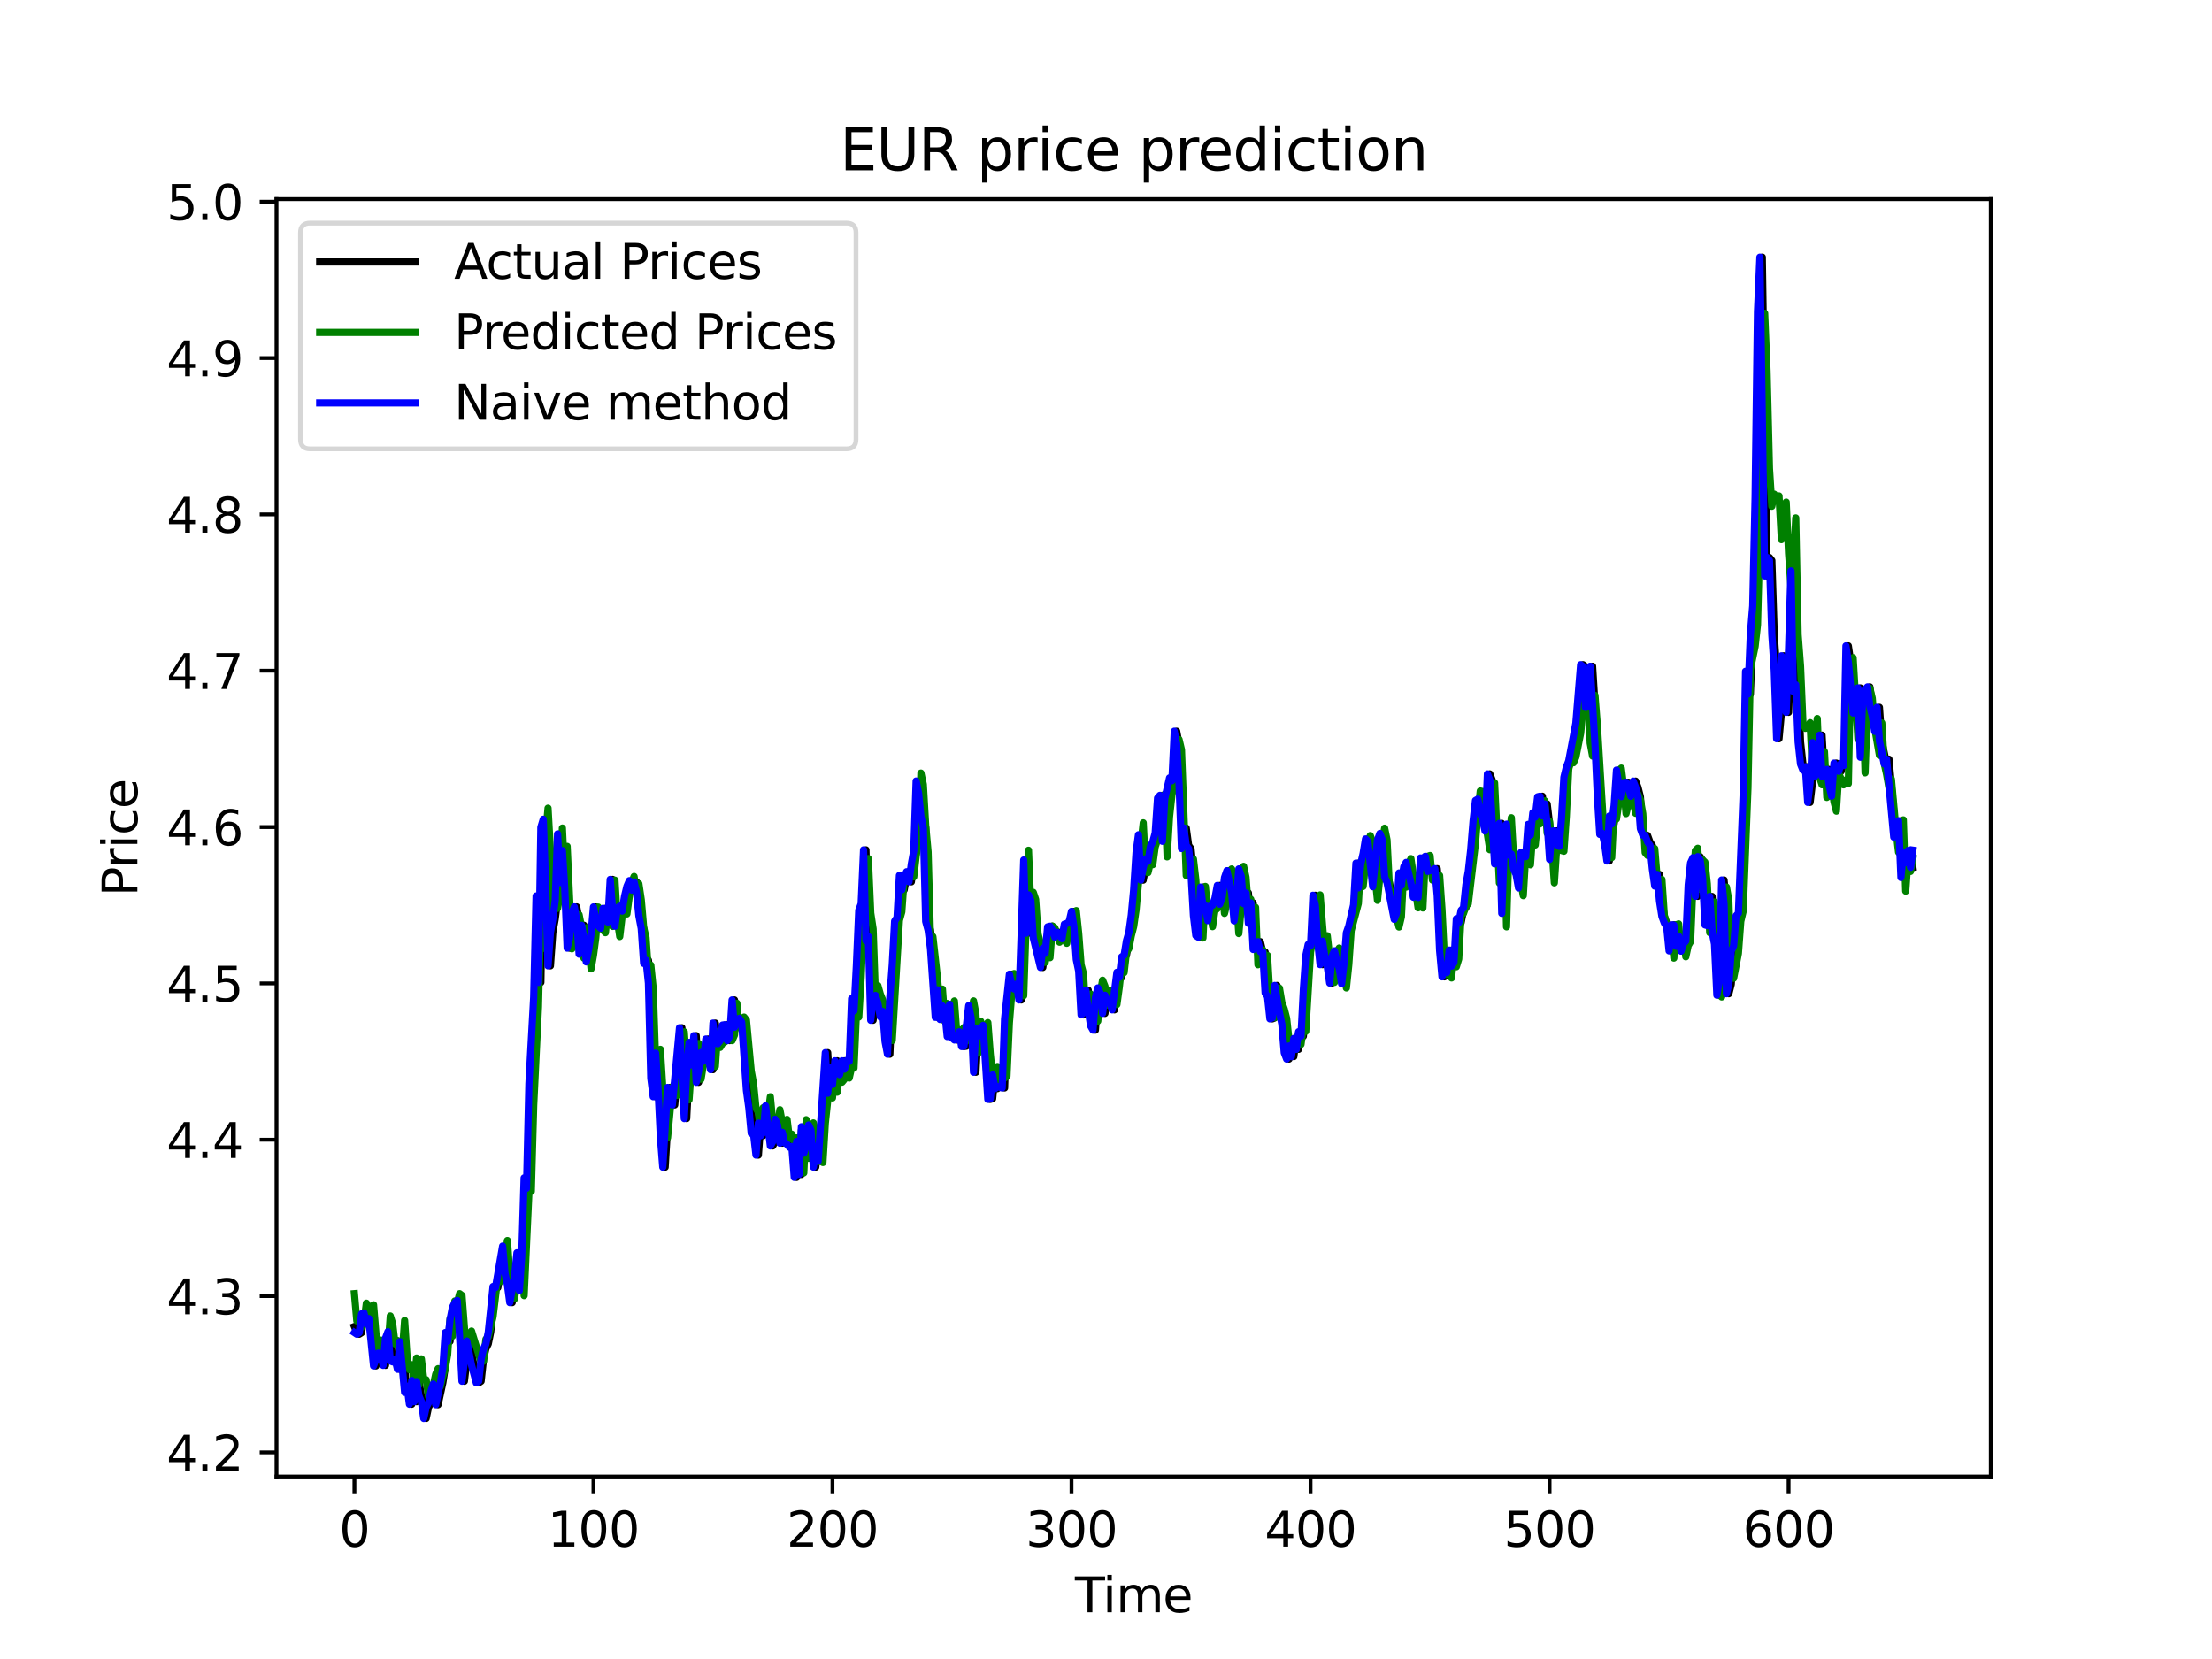 <?xml version="1.0" encoding="utf-8" standalone="no"?>
<!DOCTYPE svg PUBLIC "-//W3C//DTD SVG 1.1//EN"
  "http://www.w3.org/Graphics/SVG/1.1/DTD/svg11.dtd">
<svg xmlns:xlink="http://www.w3.org/1999/xlink" width="460.8pt" height="345.6pt" viewBox="0 0 460.8 345.6" xmlns="http://www.w3.org/2000/svg" version="1.1">
 <defs>
  <style type="text/css">*{stroke-linejoin: round; stroke-linecap: butt}</style>
 </defs>
 <g id="figure_1">
  <g id="patch_1">
   <path d="M 0 345.6 
L 460.8 345.6 
L 460.8 0 
L 0 0 
z
" style="fill: #ffffff"/>
  </g>
  <g id="axes_1">
   <g id="patch_2">
    <path d="M 57.6 307.584 
L 414.72 307.584 
L 414.72 41.472 
L 57.6 41.472 
z
" style="fill: #ffffff"/>
   </g>
   <g id="matplotlib.axis_1">
    <g id="xtick_1">
     <g id="line2d_1">
      <defs>
       <path id="m5a467aa645" d="M 0 0 
L 0 3.5 
" style="stroke: #000000; stroke-width: 0.8"/>
      </defs>
      <g>
       <use xlink:href="#m5a467aa645" x="73.833" y="307.584" style="stroke: #000000; stroke-width: 0.8"/>
      </g>
     </g>
     <g id="text_1">
      <!-- 0 -->
      <g transform="translate(70.651 322.182)scale(0.1 -0.1)">
       <defs>
        <path id="DejaVuSans-30" d="M 2034 4250 
Q 1547 4250 1301 3770 
Q 1056 3291 1056 2328 
Q 1056 1369 1301 889 
Q 1547 409 2034 409 
Q 2525 409 2770 889 
Q 3016 1369 3016 2328 
Q 3016 3291 2770 3770 
Q 2525 4250 2034 4250 
z
M 2034 4750 
Q 2819 4750 3233 4129 
Q 3647 3509 3647 2328 
Q 3647 1150 3233 529 
Q 2819 -91 2034 -91 
Q 1250 -91 836 529 
Q 422 1150 422 2328 
Q 422 3509 836 4129 
Q 1250 4750 2034 4750 
z
" transform="scale(0.016)"/>
       </defs>
       <use xlink:href="#DejaVuSans-30"/>
      </g>
     </g>
    </g>
    <g id="xtick_2">
     <g id="line2d_2">
      <g>
       <use xlink:href="#m5a467aa645" x="123.626" y="307.584" style="stroke: #000000; stroke-width: 0.8"/>
      </g>
     </g>
     <g id="text_2">
      <!-- 100 -->
      <g transform="translate(114.083 322.182)scale(0.1 -0.1)">
       <defs>
        <path id="DejaVuSans-31" d="M 794 531 
L 1825 531 
L 1825 4091 
L 703 3866 
L 703 4441 
L 1819 4666 
L 2450 4666 
L 2450 531 
L 3481 531 
L 3481 0 
L 794 0 
L 794 531 
z
" transform="scale(0.016)"/>
       </defs>
       <use xlink:href="#DejaVuSans-31"/>
       <use xlink:href="#DejaVuSans-30" x="63.623"/>
       <use xlink:href="#DejaVuSans-30" x="127.246"/>
      </g>
     </g>
    </g>
    <g id="xtick_3">
     <g id="line2d_3">
      <g>
       <use xlink:href="#m5a467aa645" x="173.42" y="307.584" style="stroke: #000000; stroke-width: 0.8"/>
      </g>
     </g>
     <g id="text_3">
      <!-- 200 -->
      <g transform="translate(163.876 322.182)scale(0.1 -0.1)">
       <defs>
        <path id="DejaVuSans-32" d="M 1228 531 
L 3431 531 
L 3431 0 
L 469 0 
L 469 531 
Q 828 903 1448 1529 
Q 2069 2156 2228 2338 
Q 2531 2678 2651 2914 
Q 2772 3150 2772 3378 
Q 2772 3750 2511 3984 
Q 2250 4219 1831 4219 
Q 1534 4219 1204 4116 
Q 875 4013 500 3803 
L 500 4441 
Q 881 4594 1212 4672 
Q 1544 4750 1819 4750 
Q 2544 4750 2975 4387 
Q 3406 4025 3406 3419 
Q 3406 3131 3298 2873 
Q 3191 2616 2906 2266 
Q 2828 2175 2409 1742 
Q 1991 1309 1228 531 
z
" transform="scale(0.016)"/>
       </defs>
       <use xlink:href="#DejaVuSans-32"/>
       <use xlink:href="#DejaVuSans-30" x="63.623"/>
       <use xlink:href="#DejaVuSans-30" x="127.246"/>
      </g>
     </g>
    </g>
    <g id="xtick_4">
     <g id="line2d_4">
      <g>
       <use xlink:href="#m5a467aa645" x="223.214" y="307.584" style="stroke: #000000; stroke-width: 0.8"/>
      </g>
     </g>
     <g id="text_4">
      <!-- 300 -->
      <g transform="translate(213.67 322.182)scale(0.1 -0.1)">
       <defs>
        <path id="DejaVuSans-33" d="M 2597 2516 
Q 3050 2419 3304 2112 
Q 3559 1806 3559 1356 
Q 3559 666 3084 287 
Q 2609 -91 1734 -91 
Q 1441 -91 1130 -33 
Q 819 25 488 141 
L 488 750 
Q 750 597 1062 519 
Q 1375 441 1716 441 
Q 2309 441 2620 675 
Q 2931 909 2931 1356 
Q 2931 1769 2642 2001 
Q 2353 2234 1838 2234 
L 1294 2234 
L 1294 2753 
L 1863 2753 
Q 2328 2753 2575 2939 
Q 2822 3125 2822 3475 
Q 2822 3834 2567 4026 
Q 2313 4219 1838 4219 
Q 1578 4219 1281 4162 
Q 984 4106 628 3988 
L 628 4550 
Q 988 4650 1302 4700 
Q 1616 4750 1894 4750 
Q 2613 4750 3031 4423 
Q 3450 4097 3450 3541 
Q 3450 3153 3228 2886 
Q 3006 2619 2597 2516 
z
" transform="scale(0.016)"/>
       </defs>
       <use xlink:href="#DejaVuSans-33"/>
       <use xlink:href="#DejaVuSans-30" x="63.623"/>
       <use xlink:href="#DejaVuSans-30" x="127.246"/>
      </g>
     </g>
    </g>
    <g id="xtick_5">
     <g id="line2d_5">
      <g>
       <use xlink:href="#m5a467aa645" x="273.007" y="307.584" style="stroke: #000000; stroke-width: 0.8"/>
      </g>
     </g>
     <g id="text_5">
      <!-- 400 -->
      <g transform="translate(263.464 322.182)scale(0.1 -0.1)">
       <defs>
        <path id="DejaVuSans-34" d="M 2419 4116 
L 825 1625 
L 2419 1625 
L 2419 4116 
z
M 2253 4666 
L 3047 4666 
L 3047 1625 
L 3713 1625 
L 3713 1100 
L 3047 1100 
L 3047 0 
L 2419 0 
L 2419 1100 
L 313 1100 
L 313 1709 
L 2253 4666 
z
" transform="scale(0.016)"/>
       </defs>
       <use xlink:href="#DejaVuSans-34"/>
       <use xlink:href="#DejaVuSans-30" x="63.623"/>
       <use xlink:href="#DejaVuSans-30" x="127.246"/>
      </g>
     </g>
    </g>
    <g id="xtick_6">
     <g id="line2d_6">
      <g>
       <use xlink:href="#m5a467aa645" x="322.801" y="307.584" style="stroke: #000000; stroke-width: 0.8"/>
      </g>
     </g>
     <g id="text_6">
      <!-- 500 -->
      <g transform="translate(313.257 322.182)scale(0.1 -0.1)">
       <defs>
        <path id="DejaVuSans-35" d="M 691 4666 
L 3169 4666 
L 3169 4134 
L 1269 4134 
L 1269 2991 
Q 1406 3038 1543 3061 
Q 1681 3084 1819 3084 
Q 2600 3084 3056 2656 
Q 3513 2228 3513 1497 
Q 3513 744 3044 326 
Q 2575 -91 1722 -91 
Q 1428 -91 1123 -41 
Q 819 9 494 109 
L 494 744 
Q 775 591 1075 516 
Q 1375 441 1709 441 
Q 2250 441 2565 725 
Q 2881 1009 2881 1497 
Q 2881 1984 2565 2268 
Q 2250 2553 1709 2553 
Q 1456 2553 1204 2497 
Q 953 2441 691 2322 
L 691 4666 
z
" transform="scale(0.016)"/>
       </defs>
       <use xlink:href="#DejaVuSans-35"/>
       <use xlink:href="#DejaVuSans-30" x="63.623"/>
       <use xlink:href="#DejaVuSans-30" x="127.246"/>
      </g>
     </g>
    </g>
    <g id="xtick_7">
     <g id="line2d_7">
      <g>
       <use xlink:href="#m5a467aa645" x="372.595" y="307.584" style="stroke: #000000; stroke-width: 0.8"/>
      </g>
     </g>
     <g id="text_7">
      <!-- 600 -->
      <g transform="translate(363.051 322.182)scale(0.1 -0.1)">
       <defs>
        <path id="DejaVuSans-36" d="M 2113 2584 
Q 1688 2584 1439 2293 
Q 1191 2003 1191 1497 
Q 1191 994 1439 701 
Q 1688 409 2113 409 
Q 2538 409 2786 701 
Q 3034 994 3034 1497 
Q 3034 2003 2786 2293 
Q 2538 2584 2113 2584 
z
M 3366 4563 
L 3366 3988 
Q 3128 4100 2886 4159 
Q 2644 4219 2406 4219 
Q 1781 4219 1451 3797 
Q 1122 3375 1075 2522 
Q 1259 2794 1537 2939 
Q 1816 3084 2150 3084 
Q 2853 3084 3261 2657 
Q 3669 2231 3669 1497 
Q 3669 778 3244 343 
Q 2819 -91 2113 -91 
Q 1303 -91 875 529 
Q 447 1150 447 2328 
Q 447 3434 972 4092 
Q 1497 4750 2381 4750 
Q 2619 4750 2861 4703 
Q 3103 4656 3366 4563 
z
" transform="scale(0.016)"/>
       </defs>
       <use xlink:href="#DejaVuSans-36"/>
       <use xlink:href="#DejaVuSans-30" x="63.623"/>
       <use xlink:href="#DejaVuSans-30" x="127.246"/>
      </g>
     </g>
    </g>
    <g id="text_8">
     <!-- Time -->
     <g transform="translate(223.926 335.861)scale(0.1 -0.1)">
      <defs>
       <path id="DejaVuSans-54" d="M -19 4666 
L 3928 4666 
L 3928 4134 
L 2272 4134 
L 2272 0 
L 1638 0 
L 1638 4134 
L -19 4134 
L -19 4666 
z
" transform="scale(0.016)"/>
       <path id="DejaVuSans-69" d="M 603 3500 
L 1178 3500 
L 1178 0 
L 603 0 
L 603 3500 
z
M 603 4863 
L 1178 4863 
L 1178 4134 
L 603 4134 
L 603 4863 
z
" transform="scale(0.016)"/>
       <path id="DejaVuSans-6d" d="M 3328 2828 
Q 3544 3216 3844 3400 
Q 4144 3584 4550 3584 
Q 5097 3584 5394 3201 
Q 5691 2819 5691 2113 
L 5691 0 
L 5113 0 
L 5113 2094 
Q 5113 2597 4934 2840 
Q 4756 3084 4391 3084 
Q 3944 3084 3684 2787 
Q 3425 2491 3425 1978 
L 3425 0 
L 2847 0 
L 2847 2094 
Q 2847 2600 2669 2842 
Q 2491 3084 2119 3084 
Q 1678 3084 1418 2786 
Q 1159 2488 1159 1978 
L 1159 0 
L 581 0 
L 581 3500 
L 1159 3500 
L 1159 2956 
Q 1356 3278 1631 3431 
Q 1906 3584 2284 3584 
Q 2666 3584 2933 3390 
Q 3200 3197 3328 2828 
z
" transform="scale(0.016)"/>
       <path id="DejaVuSans-65" d="M 3597 1894 
L 3597 1613 
L 953 1613 
Q 991 1019 1311 708 
Q 1631 397 2203 397 
Q 2534 397 2845 478 
Q 3156 559 3463 722 
L 3463 178 
Q 3153 47 2828 -22 
Q 2503 -91 2169 -91 
Q 1331 -91 842 396 
Q 353 884 353 1716 
Q 353 2575 817 3079 
Q 1281 3584 2069 3584 
Q 2775 3584 3186 3129 
Q 3597 2675 3597 1894 
z
M 3022 2063 
Q 3016 2534 2758 2815 
Q 2500 3097 2075 3097 
Q 1594 3097 1305 2825 
Q 1016 2553 972 2059 
L 3022 2063 
z
" transform="scale(0.016)"/>
      </defs>
      <use xlink:href="#DejaVuSans-54"/>
      <use xlink:href="#DejaVuSans-69" x="57.959"/>
      <use xlink:href="#DejaVuSans-6d" x="85.742"/>
      <use xlink:href="#DejaVuSans-65" x="183.154"/>
     </g>
    </g>
   </g>
   <g id="matplotlib.axis_2">
    <g id="ytick_1">
     <g id="line2d_8">
      <defs>
       <path id="mfbe8879195" d="M 0 0 
L -3.5 0 
" style="stroke: #000000; stroke-width: 0.8"/>
      </defs>
      <g>
       <use xlink:href="#mfbe8879195" x="57.6" y="302.558" style="stroke: #000000; stroke-width: 0.8"/>
      </g>
     </g>
     <g id="text_9">
      <!-- 4.2 -->
      <g transform="translate(34.697 306.358)scale(0.1 -0.1)">
       <defs>
        <path id="DejaVuSans-2e" d="M 684 794 
L 1344 794 
L 1344 0 
L 684 0 
L 684 794 
z
" transform="scale(0.016)"/>
       </defs>
       <use xlink:href="#DejaVuSans-34"/>
       <use xlink:href="#DejaVuSans-2e" x="63.623"/>
       <use xlink:href="#DejaVuSans-32" x="95.41"/>
      </g>
     </g>
    </g>
    <g id="ytick_2">
     <g id="line2d_9">
      <g>
       <use xlink:href="#mfbe8879195" x="57.6" y="269.991" style="stroke: #000000; stroke-width: 0.8"/>
      </g>
     </g>
     <g id="text_10">
      <!-- 4.3 -->
      <g transform="translate(34.697 273.791)scale(0.1 -0.1)">
       <use xlink:href="#DejaVuSans-34"/>
       <use xlink:href="#DejaVuSans-2e" x="63.623"/>
       <use xlink:href="#DejaVuSans-33" x="95.41"/>
      </g>
     </g>
    </g>
    <g id="ytick_3">
     <g id="line2d_10">
      <g>
       <use xlink:href="#mfbe8879195" x="57.6" y="237.425" style="stroke: #000000; stroke-width: 0.8"/>
      </g>
     </g>
     <g id="text_11">
      <!-- 4.4 -->
      <g transform="translate(34.697 241.224)scale(0.1 -0.1)">
       <use xlink:href="#DejaVuSans-34"/>
       <use xlink:href="#DejaVuSans-2e" x="63.623"/>
       <use xlink:href="#DejaVuSans-34" x="95.41"/>
      </g>
     </g>
    </g>
    <g id="ytick_4">
     <g id="line2d_11">
      <g>
       <use xlink:href="#mfbe8879195" x="57.6" y="204.858" style="stroke: #000000; stroke-width: 0.8"/>
      </g>
     </g>
     <g id="text_12">
      <!-- 4.5 -->
      <g transform="translate(34.697 208.657)scale(0.1 -0.1)">
       <use xlink:href="#DejaVuSans-34"/>
       <use xlink:href="#DejaVuSans-2e" x="63.623"/>
       <use xlink:href="#DejaVuSans-35" x="95.41"/>
      </g>
     </g>
    </g>
    <g id="ytick_5">
     <g id="line2d_12">
      <g>
       <use xlink:href="#mfbe8879195" x="57.6" y="172.291" style="stroke: #000000; stroke-width: 0.8"/>
      </g>
     </g>
     <g id="text_13">
      <!-- 4.6 -->
      <g transform="translate(34.697 176.09)scale(0.1 -0.1)">
       <use xlink:href="#DejaVuSans-34"/>
       <use xlink:href="#DejaVuSans-2e" x="63.623"/>
       <use xlink:href="#DejaVuSans-36" x="95.41"/>
      </g>
     </g>
    </g>
    <g id="ytick_6">
     <g id="line2d_13">
      <g>
       <use xlink:href="#mfbe8879195" x="57.6" y="139.724" style="stroke: #000000; stroke-width: 0.8"/>
      </g>
     </g>
     <g id="text_14">
      <!-- 4.7 -->
      <g transform="translate(34.697 143.523)scale(0.1 -0.1)">
       <defs>
        <path id="DejaVuSans-37" d="M 525 4666 
L 3525 4666 
L 3525 4397 
L 1831 0 
L 1172 0 
L 2766 4134 
L 525 4134 
L 525 4666 
z
" transform="scale(0.016)"/>
       </defs>
       <use xlink:href="#DejaVuSans-34"/>
       <use xlink:href="#DejaVuSans-2e" x="63.623"/>
       <use xlink:href="#DejaVuSans-37" x="95.41"/>
      </g>
     </g>
    </g>
    <g id="ytick_7">
     <g id="line2d_14">
      <g>
       <use xlink:href="#mfbe8879195" x="57.6" y="107.157" style="stroke: #000000; stroke-width: 0.8"/>
      </g>
     </g>
     <g id="text_15">
      <!-- 4.8 -->
      <g transform="translate(34.697 110.956)scale(0.1 -0.1)">
       <defs>
        <path id="DejaVuSans-38" d="M 2034 2216 
Q 1584 2216 1326 1975 
Q 1069 1734 1069 1313 
Q 1069 891 1326 650 
Q 1584 409 2034 409 
Q 2484 409 2743 651 
Q 3003 894 3003 1313 
Q 3003 1734 2745 1975 
Q 2488 2216 2034 2216 
z
M 1403 2484 
Q 997 2584 770 2862 
Q 544 3141 544 3541 
Q 544 4100 942 4425 
Q 1341 4750 2034 4750 
Q 2731 4750 3128 4425 
Q 3525 4100 3525 3541 
Q 3525 3141 3298 2862 
Q 3072 2584 2669 2484 
Q 3125 2378 3379 2068 
Q 3634 1759 3634 1313 
Q 3634 634 3220 271 
Q 2806 -91 2034 -91 
Q 1263 -91 848 271 
Q 434 634 434 1313 
Q 434 1759 690 2068 
Q 947 2378 1403 2484 
z
M 1172 3481 
Q 1172 3119 1398 2916 
Q 1625 2713 2034 2713 
Q 2441 2713 2670 2916 
Q 2900 3119 2900 3481 
Q 2900 3844 2670 4047 
Q 2441 4250 2034 4250 
Q 1625 4250 1398 4047 
Q 1172 3844 1172 3481 
z
" transform="scale(0.016)"/>
       </defs>
       <use xlink:href="#DejaVuSans-34"/>
       <use xlink:href="#DejaVuSans-2e" x="63.623"/>
       <use xlink:href="#DejaVuSans-38" x="95.41"/>
      </g>
     </g>
    </g>
    <g id="ytick_8">
     <g id="line2d_15">
      <g>
       <use xlink:href="#mfbe8879195" x="57.6" y="74.59" style="stroke: #000000; stroke-width: 0.8"/>
      </g>
     </g>
     <g id="text_16">
      <!-- 4.9 -->
      <g transform="translate(34.697 78.389)scale(0.1 -0.1)">
       <defs>
        <path id="DejaVuSans-39" d="M 703 97 
L 703 672 
Q 941 559 1184 500 
Q 1428 441 1663 441 
Q 2288 441 2617 861 
Q 2947 1281 2994 2138 
Q 2813 1869 2534 1725 
Q 2256 1581 1919 1581 
Q 1219 1581 811 2004 
Q 403 2428 403 3163 
Q 403 3881 828 4315 
Q 1253 4750 1959 4750 
Q 2769 4750 3195 4129 
Q 3622 3509 3622 2328 
Q 3622 1225 3098 567 
Q 2575 -91 1691 -91 
Q 1453 -91 1209 -44 
Q 966 3 703 97 
z
M 1959 2075 
Q 2384 2075 2632 2365 
Q 2881 2656 2881 3163 
Q 2881 3666 2632 3958 
Q 2384 4250 1959 4250 
Q 1534 4250 1286 3958 
Q 1038 3666 1038 3163 
Q 1038 2656 1286 2365 
Q 1534 2075 1959 2075 
z
" transform="scale(0.016)"/>
       </defs>
       <use xlink:href="#DejaVuSans-34"/>
       <use xlink:href="#DejaVuSans-2e" x="63.623"/>
       <use xlink:href="#DejaVuSans-39" x="95.41"/>
      </g>
     </g>
    </g>
    <g id="ytick_9">
     <g id="line2d_16">
      <g>
       <use xlink:href="#mfbe8879195" x="57.6" y="42.023" style="stroke: #000000; stroke-width: 0.8"/>
      </g>
     </g>
     <g id="text_17">
      <!-- 5.0 -->
      <g transform="translate(34.697 45.822)scale(0.1 -0.1)">
       <use xlink:href="#DejaVuSans-35"/>
       <use xlink:href="#DejaVuSans-2e" x="63.623"/>
       <use xlink:href="#DejaVuSans-30" x="95.41"/>
      </g>
     </g>
    </g>
    <g id="text_18">
     <!-- Price -->
     <g transform="translate(28.617 186.726)rotate(-90)scale(0.1 -0.1)">
      <defs>
       <path id="DejaVuSans-50" d="M 1259 4147 
L 1259 2394 
L 2053 2394 
Q 2494 2394 2734 2622 
Q 2975 2850 2975 3272 
Q 2975 3691 2734 3919 
Q 2494 4147 2053 4147 
L 1259 4147 
z
M 628 4666 
L 2053 4666 
Q 2838 4666 3239 4311 
Q 3641 3956 3641 3272 
Q 3641 2581 3239 2228 
Q 2838 1875 2053 1875 
L 1259 1875 
L 1259 0 
L 628 0 
L 628 4666 
z
" transform="scale(0.016)"/>
       <path id="DejaVuSans-72" d="M 2631 2963 
Q 2534 3019 2420 3045 
Q 2306 3072 2169 3072 
Q 1681 3072 1420 2755 
Q 1159 2438 1159 1844 
L 1159 0 
L 581 0 
L 581 3500 
L 1159 3500 
L 1159 2956 
Q 1341 3275 1631 3429 
Q 1922 3584 2338 3584 
Q 2397 3584 2469 3576 
Q 2541 3569 2628 3553 
L 2631 2963 
z
" transform="scale(0.016)"/>
       <path id="DejaVuSans-63" d="M 3122 3366 
L 3122 2828 
Q 2878 2963 2633 3030 
Q 2388 3097 2138 3097 
Q 1578 3097 1268 2742 
Q 959 2388 959 1747 
Q 959 1106 1268 751 
Q 1578 397 2138 397 
Q 2388 397 2633 464 
Q 2878 531 3122 666 
L 3122 134 
Q 2881 22 2623 -34 
Q 2366 -91 2075 -91 
Q 1284 -91 818 406 
Q 353 903 353 1747 
Q 353 2603 823 3093 
Q 1294 3584 2113 3584 
Q 2378 3584 2631 3529 
Q 2884 3475 3122 3366 
z
" transform="scale(0.016)"/>
      </defs>
      <use xlink:href="#DejaVuSans-50"/>
      <use xlink:href="#DejaVuSans-72" x="58.553"/>
      <use xlink:href="#DejaVuSans-69" x="99.666"/>
      <use xlink:href="#DejaVuSans-63" x="127.449"/>
      <use xlink:href="#DejaVuSans-65" x="182.43"/>
     </g>
    </g>
   </g>
   <g id="line2d_17">
    <path d="M 73.833 276.342 
L 74.331 277.599 
L 74.829 277.938 
L 75.327 277.619 
L 75.824 273.704 
L 76.322 273.509 
L 76.82 275.821 
L 77.318 274.681 
L 78.314 284.549 
L 79.31 281.878 
L 79.808 282.074 
L 80.306 284.435 
L 80.804 278.752 
L 81.302 277.417 
L 81.8 283.507 
L 82.298 283.709 
L 82.796 283.106 
L 83.294 285.252 
L 83.791 279.501 
L 84.787 290.053 
L 85.285 288.756 
L 85.783 292.528 
L 86.281 287.574 
L 86.779 291.997 
L 87.277 287.806 
L 87.775 290.802 
L 88.273 291.974 
L 88.771 295.488 
L 89.269 293.179 
L 89.767 292.235 
L 90.265 289.857 
L 90.763 288.32 
L 91.261 292.625 
L 92.256 288.03 
L 92.754 284.881 
L 93.252 277.596 
L 93.75 279.436 
L 94.248 274.909 
L 94.746 272.336 
L 95.244 271.392 
L 95.742 270.91 
L 96.24 278.459 
L 96.738 287.74 
L 97.734 279.364 
L 98.73 284.386 
L 99.725 288.086 
L 100.223 287.74 
L 100.721 283.148 
L 101.219 280.954 
L 101.717 279.957 
L 102.215 277.514 
L 103.211 268.005 
L 103.709 268.233 
L 105.203 259.583 
L 105.701 265.25 
L 106.199 267.63 
L 106.697 271.359 
L 107.692 265.855 
L 108.19 260.977 
L 108.688 268.848 
L 109.186 261.615 
L 109.684 245.374 
L 110.182 247.556 
L 110.68 225.785 
L 111.676 207.714 
L 112.174 186.653 
L 112.672 204.649 
L 113.17 172.333 
L 113.668 170.666 
L 114.166 184.373 
L 114.664 201.2 
L 115.161 194.234 
L 115.659 191.473 
L 116.157 187.61 
L 116.655 173.717 
L 117.153 183.852 
L 117.651 177.195 
L 118.149 185.155 
L 118.647 197.51 
L 119.145 195.478 
L 119.643 190.098 
L 120.141 188.919 
L 120.639 191.701 
L 121.137 198.768 
L 121.635 192.743 
L 122.133 195.315 
L 122.63 200.383 
L 123.128 197.856 
L 123.626 194.56 
L 124.124 188.932 
L 124.622 191.538 
L 125.12 192.873 
L 125.618 193.362 
L 126.116 189.226 
L 126.614 189.812 
L 127.112 192.078 
L 127.61 183.201 
L 128.108 189.519 
L 128.606 192.938 
L 129.104 189.112 
L 129.602 188.789 
L 130.1 189.789 
L 130.597 186.718 
L 131.095 184.634 
L 131.593 183.461 
L 132.091 185.415 
L 132.589 183.722 
L 133.087 185.786 
L 133.585 190.795 
L 134.083 193.427 
L 134.581 200.689 
L 135.079 200.038 
L 135.577 204.793 
L 136.075 224.626 
L 136.573 228.465 
L 137.071 219.382 
L 137.569 226.759 
L 138.067 236.897 
L 138.564 243.137 
L 139.56 226.541 
L 140.058 227.068 
L 140.556 230.175 
L 142.05 214.1 
L 143.046 233.018 
L 143.544 223.193 
L 144.042 217.152 
L 144.54 221.857 
L 145.038 215.745 
L 145.536 225.473 
L 146.034 223.102 
L 146.531 219.252 
L 147.029 221.082 
L 147.527 216.451 
L 148.025 220.073 
L 148.523 222.838 
L 149.021 213.13 
L 149.519 217.152 
L 150.017 217.438 
L 150.515 216.813 
L 151.013 213.537 
L 151.511 213.481 
L 152.009 216.777 
L 152.507 215.898 
L 153.005 208.306 
L 153.503 214.002 
L 154 212.804 
L 154.498 212.153 
L 154.996 212.957 
L 155.992 227.156 
L 156.49 230.807 
L 156.988 236.089 
L 157.486 236.301 
L 157.984 240.629 
L 158.482 233.946 
L 158.98 236.591 
L 159.478 235.926 
L 159.976 230.364 
L 160.972 238.724 
L 161.47 237.851 
L 161.967 233.158 
L 162.465 234.331 
L 162.963 238.151 
L 163.461 235.887 
L 163.959 238.076 
L 164.457 238.385 
L 164.955 238.988 
L 165.453 238.835 
L 165.951 245.267 
L 166.449 237.776 
L 166.947 244.654 
L 167.445 234.721 
L 167.943 240.222 
L 168.441 238.714 
L 168.939 234.36 
L 169.437 235.438 
L 169.934 243.124 
L 170.432 238.841 
L 170.93 241.889 
L 172.424 219.285 
L 172.922 227.752 
L 173.42 222.379 
L 173.918 225.928 
L 174.416 220.978 
L 174.914 223.128 
L 175.412 223.877 
L 175.91 220.978 
L 176.408 222.737 
L 176.906 220.89 
L 177.404 221.109 
L 177.901 208.033 
L 178.399 210.586 
L 178.897 201.164 
L 179.395 189.623 
L 179.893 188.281 
L 180.391 177.042 
L 180.889 195.964 
L 181.387 195.087 
L 181.885 212.543 
L 182.383 207.88 
L 182.881 207.375 
L 183.379 209.03 
L 183.877 211.827 
L 184.375 210.687 
L 184.873 217.005 
L 185.37 219.614 
L 185.868 207.684 
L 186.366 200.989 
L 186.864 191.896 
L 187.362 191.147 
L 187.86 182.354 
L 188.358 185.373 
L 188.856 182.745 
L 189.354 181.595 
L 189.852 183.702 
L 190.35 179.931 
L 190.848 177.238 
L 191.346 162.697 
L 191.844 165.159 
L 192.342 170.086 
L 192.84 172.362 
L 193.337 191.964 
L 193.835 193.801 
L 194.333 197.569 
L 195.329 211.925 
L 195.827 206.193 
L 196.325 212.381 
L 196.823 209.547 
L 197.321 210.964 
L 197.819 215.93 
L 198.317 209.218 
L 198.815 216.194 
L 199.313 216.647 
L 199.811 216.53 
L 200.309 214.937 
L 200.807 218.015 
L 201.304 217.95 
L 202.3 209.472 
L 202.798 212.035 
L 203.296 223.372 
L 203.794 214.178 
L 204.292 215.569 
L 204.79 215.8 
L 205.288 213.612 
L 206.284 229.032 
L 206.782 228.892 
L 207.28 223.925 
L 207.778 226.785 
L 208.276 226.342 
L 209.271 226.645 
L 209.769 212.247 
L 210.765 202.936 
L 211.263 205.258 
L 211.761 206.03 
L 212.259 205.011 
L 212.757 208.31 
L 213.753 179.159 
L 214.251 194.404 
L 214.749 186.412 
L 215.247 187.597 
L 215.745 195.355 
L 217.238 201.539 
L 217.736 197.53 
L 218.234 198.595 
L 218.732 193.068 
L 219.23 192.938 
L 219.728 193.782 
L 220.226 195.241 
L 220.724 194.221 
L 221.222 194.697 
L 221.72 195.543 
L 222.218 192.521 
L 222.716 192.378 
L 223.214 191.994 
L 223.712 189.854 
L 224.21 193.036 
L 224.707 199.907 
L 225.205 202.298 
L 225.703 211.417 
L 226.201 211.013 
L 226.699 206.258 
L 227.197 210.492 
L 227.695 213.716 
L 228.193 214.595 
L 228.691 207.854 
L 229.189 205.802 
L 229.687 206.844 
L 230.185 211.11 
L 230.683 207.333 
L 231.181 208.574 
L 231.679 208.733 
L 232.177 210.368 
L 233.172 202.552 
L 233.67 203.601 
L 234.168 199.334 
L 234.666 198.982 
L 235.164 195.934 
L 235.662 194.208 
L 236.16 190.652 
L 236.658 185.366 
L 237.156 177.589 
L 237.654 173.896 
L 238.152 183.347 
L 238.65 180.755 
L 239.148 178.921 
L 239.646 179.429 
L 240.143 176.332 
L 240.641 175.352 
L 241.139 173.531 
L 241.637 166.243 
L 242.135 165.683 
L 242.633 175.254 
L 243.131 166.403 
L 244.127 162.045 
L 244.625 162.651 
L 245.123 152.327 
L 245.621 155.03 
L 246.119 163.432 
L 246.617 176.759 
L 247.115 172.486 
L 247.613 176.127 
L 248.11 176.785 
L 248.608 182.009 
L 249.106 190.743 
L 249.604 194.882 
L 250.102 195.221 
L 250.6 184.796 
L 251.098 188.704 
L 251.596 188.675 
L 252.094 191.788 
L 252.592 188.75 
L 253.09 188.574 
L 253.588 187.125 
L 254.086 184.451 
L 254.584 188.359 
L 255.082 186.978 
L 255.58 182.807 
L 256.077 181.377 
L 257.073 185.985 
L 257.571 191.831 
L 258.069 187.705 
L 258.567 181.012 
L 259.065 182.549 
L 259.563 188.245 
L 260.061 186.021 
L 260.559 192.345 
L 261.057 188.089 
L 261.555 197.791 
L 262.053 196.82 
L 262.551 196.169 
L 263.049 198.273 
L 263.547 198.312 
L 264.044 206.854 
L 264.542 207.613 
L 265.04 212.25 
L 265.538 212.055 
L 266.036 205.284 
L 267.032 210.941 
L 267.53 213.358 
L 268.028 219.317 
L 268.526 220.62 
L 269.024 217.894 
L 269.522 220.112 
L 270.02 216.321 
L 270.518 218.601 
L 271.016 214.921 
L 271.513 215.869 
L 272.011 206.124 
L 272.509 199.1 
L 273.007 196.748 
L 273.505 197.003 
L 274.003 186.5 
L 274.501 188.545 
L 274.999 196.348 
L 275.497 200.95 
L 275.995 196.061 
L 276.493 199.315 
L 276.991 201.389 
L 277.489 204.789 
L 277.987 199.191 
L 278.485 198.067 
L 278.983 200.302 
L 279.48 201.747 
L 279.978 204.955 
L 280.476 200.735 
L 280.974 194.293 
L 281.472 192.866 
L 282.468 188.499 
L 282.966 179.801 
L 283.464 184.959 
L 283.962 179.977 
L 284.46 177.788 
L 284.958 174.766 
L 285.456 175.319 
L 286.452 184.718 
L 287.447 174.994 
L 287.945 173.629 
L 288.443 174.929 
L 288.941 182.706 
L 289.439 183.852 
L 290.933 191.518 
L 291.431 190.212 
L 291.929 181.865 
L 292.427 184.451 
L 292.925 180.569 
L 293.423 179.661 
L 294.419 183.995 
L 294.916 186.913 
L 295.414 184.923 
L 295.912 186.978 
L 296.41 178.732 
L 296.908 180.53 
L 297.406 178.387 
L 297.904 181.514 
L 298.402 181.331 
L 298.9 181.322 
L 299.398 180.96 
L 299.896 186.607 
L 300.394 198.035 
L 300.892 203.49 
L 301.39 201.318 
L 301.888 202.62 
L 302.386 197.918 
L 302.883 201.262 
L 303.381 200.526 
L 303.879 191.398 
L 304.377 192.189 
L 304.875 189.629 
L 305.373 189.112 
L 305.871 184.305 
L 306.369 181.52 
L 306.867 177.045 
L 307.365 171.008 
L 307.863 166.754 
L 308.361 166.474 
L 308.859 169.334 
L 309.357 170.838 
L 309.855 173.115 
L 310.353 161.221 
L 310.85 162.485 
L 311.846 179.964 
L 312.842 171.516 
L 313.34 190.268 
L 313.838 177.257 
L 314.336 171.682 
L 314.834 178.127 
L 315.332 177.905 
L 315.83 181.061 
L 316.328 182.191 
L 316.826 184.976 
L 317.324 177.589 
L 317.822 178.387 
L 318.32 178.459 
L 318.817 171.737 
L 319.315 173.984 
L 319.813 169.295 
L 320.311 170.206 
L 320.809 165.989 
L 321.307 165.875 
L 321.805 169.949 
L 322.303 167.464 
L 322.801 171.607 
L 323.299 179.032 
L 323.797 173.154 
L 324.295 173.079 
L 324.793 175.906 
L 325.291 176.296 
L 325.789 170.395 
L 326.286 161.912 
L 326.784 159.857 
L 327.282 158.515 
L 328.776 150.647 
L 329.772 138.47 
L 330.27 138.857 
L 330.768 147.361 
L 331.266 147.279 
L 331.764 138.799 
L 332.76 155.03 
L 333.258 165.875 
L 333.756 173.818 
L 334.253 173.561 
L 334.751 175.71 
L 335.249 179.358 
L 335.747 169.995 
L 336.245 171.646 
L 336.743 167.829 
L 337.241 160.423 
L 337.739 163.573 
L 338.237 165.953 
L 338.735 163.025 
L 339.233 162.96 
L 339.731 163.885 
L 340.229 165.888 
L 340.727 162.716 
L 341.225 164.015 
L 341.723 165.996 
L 342.22 172.633 
L 342.718 173.984 
L 343.216 174.033 
L 343.714 175.401 
L 344.212 176.111 
L 344.71 181.022 
L 345.208 184.588 
L 345.706 182.159 
L 346.204 187.744 
L 346.702 190.909 
L 347.2 192.261 
L 347.698 193.072 
L 348.196 198.084 
L 348.694 192.645 
L 349.192 192.707 
L 349.69 197.123 
L 350.187 195.022 
L 350.685 198.139 
L 351.183 196.625 
L 351.681 196.022 
L 352.179 184.34 
L 352.677 179.749 
L 353.175 178.674 
L 353.673 186.724 
L 354.171 178.459 
L 354.669 179.195 
L 355.167 182.813 
L 355.665 192.671 
L 356.163 192.814 
L 356.661 186.75 
L 357.159 194.052 
L 357.656 196.67 
L 358.154 207.316 
L 358.652 204.392 
L 359.15 183.321 
L 359.648 188.317 
L 360.146 207.01 
L 360.644 205.053 
L 361.142 198.1 
L 361.64 197.058 
L 362.138 190.802 
L 362.636 190.251 
L 363.632 165.406 
L 364.13 139.841 
L 364.628 144.602 
L 365.126 132.233 
L 365.623 126.209 
L 366.121 103.477 
L 366.619 64.878 
L 367.117 53.568 
L 368.113 119.972 
L 368.611 116.126 
L 369.109 116.748 
L 369.607 132.25 
L 370.105 139.62 
L 370.603 153.89 
L 371.101 148.458 
L 371.599 136.617 
L 372.595 148.393 
L 373.093 135.148 
L 373.59 118.92 
L 374.088 144.052 
L 374.586 142.652 
L 375.084 154.574 
L 375.582 159.176 
L 376.08 160.427 
L 376.578 159.72 
L 377.076 167.145 
L 377.574 163.035 
L 378.072 154.705 
L 378.57 161.713 
L 379.068 160.749 
L 379.566 153.141 
L 380.064 161.746 
L 380.562 160.856 
L 381.059 160.293 
L 381.557 163.722 
L 382.055 165.852 
L 382.553 158.964 
L 383.051 160.446 
L 383.549 160.674 
L 384.047 159.003 
L 384.545 159.489 
L 385.043 134.552 
L 385.541 137.946 
L 386.537 148.533 
L 387.035 143.742 
L 387.533 143.306 
L 388.031 157.74 
L 388.529 145.426 
L 389.026 143.616 
L 389.524 143.094 
L 390.022 147.182 
L 390.52 149.136 
L 391.018 152.35 
L 391.516 147.348 
L 392.014 154.405 
L 393.01 159.15 
L 393.508 158.157 
L 395.002 174.385 
L 395.5 173.369 
L 395.998 170.975 
L 396.496 182.803 
L 396.993 177.651 
L 397.491 179.716 
L 397.989 177.166 
L 398.487 180.69 
L 398.487 180.69 
" clip-path="url(#p49f90aeac0)" style="fill: none; stroke: #000000; stroke-width: 1.5; stroke-linecap: square"/>
   </g>
   <g id="line2d_18">
    <path d="M 73.833 269.499 
L 74.331 275.162 
L 74.829 274.132 
L 75.327 276.458 
L 75.824 275.312 
L 76.322 271.477 
L 76.82 272.31 
L 77.318 273.479 
L 77.816 271.817 
L 78.314 277.777 
L 78.812 281.087 
L 79.31 279.164 
L 79.808 279.434 
L 80.306 278.931 
L 80.804 281.079 
L 81.302 274.139 
L 81.8 275.772 
L 82.298 279.955 
L 82.796 279.244 
L 83.294 279.978 
L 83.791 282.005 
L 84.289 275.079 
L 84.787 282.455 
L 85.285 285.33 
L 85.783 284.286 
L 86.281 288.444 
L 86.779 282.899 
L 87.277 288.511 
L 87.775 283.077 
L 88.273 287.336 
L 88.771 287.42 
L 89.269 290.944 
L 89.767 288.737 
L 90.265 288.538 
L 90.763 286.297 
L 91.261 285.119 
L 91.758 288.794 
L 92.256 286.675 
L 92.754 285.107 
L 93.252 282.183 
L 93.75 274.701 
L 94.248 278.354 
L 94.746 271.023 
L 95.244 271.419 
L 95.742 269.499 
L 96.24 269.876 
L 97.236 282.989 
L 97.734 277.964 
L 98.232 277.281 
L 100.223 283.759 
L 100.721 283.562 
L 101.219 278.994 
L 101.717 278.465 
L 102.713 274.297 
L 103.709 265.983 
L 104.207 266.985 
L 104.705 263.153 
L 105.203 262.091 
L 105.701 258.422 
L 106.199 265.565 
L 106.697 264.995 
L 107.194 270.562 
L 107.692 266.657 
L 108.19 266.825 
L 108.688 260.477 
L 109.186 269.904 
L 110.182 248.391 
L 110.68 248.179 
L 111.178 230.229 
L 112.174 209.732 
L 112.672 188.556 
L 113.17 197.556 
L 113.668 173.953 
L 114.166 168.353 
L 114.664 177.228 
L 115.161 190.173 
L 115.659 189.39 
L 116.157 189.213 
L 116.655 186.302 
L 117.153 172.499 
L 117.651 183.05 
L 118.149 176.312 
L 119.145 197.645 
L 119.643 196.655 
L 120.141 192.726 
L 120.639 190.555 
L 121.137 193.093 
L 121.635 199.586 
L 122.133 193.269 
L 122.63 197.074 
L 123.128 201.828 
L 123.626 199.053 
L 124.124 195.291 
L 124.622 188.96 
L 125.12 192.762 
L 125.618 193.752 
L 126.116 194.292 
L 126.614 189.741 
L 127.112 190.483 
L 127.61 192.985 
L 128.108 183.354 
L 128.606 191.78 
L 129.104 195.097 
L 129.602 190.876 
L 130.1 189.644 
L 130.597 190.386 
L 131.095 186.7 
L 131.593 183.858 
L 132.091 182.583 
L 132.589 185.922 
L 133.087 184.095 
L 133.585 187.428 
L 134.083 193.197 
L 134.581 195.313 
L 135.079 202.558 
L 135.577 201.064 
L 136.075 205.925 
L 136.573 220.954 
L 137.071 222.185 
L 137.569 218.598 
L 138.067 226.58 
L 139.062 237.015 
L 140.058 226.511 
L 140.556 225.746 
L 141.054 228.187 
L 141.552 223.322 
L 142.05 220.001 
L 142.548 214.953 
L 143.544 229.103 
L 144.042 222.057 
L 144.54 219.302 
L 145.038 222.761 
L 145.536 217.381 
L 146.034 224.818 
L 146.531 221.822 
L 147.029 220.1 
L 147.527 221.665 
L 148.025 217.842 
L 148.523 221.147 
L 149.021 222.167 
L 149.519 214.89 
L 150.017 218.192 
L 150.515 217.351 
L 151.013 217.056 
L 151.511 214.273 
L 152.009 213.907 
L 152.507 216.781 
L 153.005 215.619 
L 153.503 208.998 
L 154 214.102 
L 154.498 212.301 
L 154.996 211.876 
L 155.494 212.497 
L 156.49 223.108 
L 156.988 225.838 
L 157.486 230.865 
L 157.984 231.696 
L 158.482 236.23 
L 158.98 230.768 
L 159.478 235.24 
L 159.976 232.239 
L 160.474 228.474 
L 160.972 233.626 
L 161.47 235.639 
L 161.967 234.807 
L 162.465 231.177 
L 163.461 236.51 
L 163.959 233.195 
L 164.457 237.238 
L 164.955 236.272 
L 165.453 237.881 
L 165.951 237.039 
L 166.449 243.437 
L 166.947 235.448 
L 167.445 244.334 
L 167.943 233.251 
L 168.441 241.294 
L 168.939 236.488 
L 169.437 233.923 
L 169.934 235.732 
L 170.432 241.98 
L 170.93 236.683 
L 171.428 242.164 
L 171.926 233.996 
L 172.424 229.295 
L 172.922 223.197 
L 173.42 228.723 
L 173.918 223.351 
L 174.416 227.525 
L 174.914 222.837 
L 175.412 225.438 
L 175.91 224.836 
L 176.408 223.003 
L 176.906 224.581 
L 177.404 222.393 
L 177.901 222.503 
L 178.399 211.2 
L 178.897 211.873 
L 179.395 203.51 
L 179.893 191.178 
L 180.391 188.076 
L 180.889 178.856 
L 181.387 190.192 
L 181.885 193.503 
L 182.383 208.096 
L 182.881 205.302 
L 183.379 207.07 
L 183.877 208.322 
L 184.375 210.453 
L 184.873 209.833 
L 185.37 215.744 
L 185.868 216.747 
L 187.362 191.735 
L 187.86 189.952 
L 188.358 182.951 
L 188.856 183.178 
L 189.354 182.682 
L 189.852 181.015 
L 190.35 182.669 
L 190.848 178.381 
L 191.346 175.273 
L 191.844 161.043 
L 192.342 163.417 
L 192.84 172.029 
L 193.337 177.481 
L 193.835 195.426 
L 194.333 195.108 
L 195.329 204.091 
L 195.827 210.206 
L 196.325 206.048 
L 196.823 212.753 
L 197.321 209.044 
L 197.819 210.364 
L 198.317 214.446 
L 198.815 208.517 
L 199.313 215.211 
L 199.811 214.527 
L 200.309 215.163 
L 200.807 214.055 
L 201.304 216.852 
L 201.802 216.21 
L 202.798 208.501 
L 203.296 211.223 
L 203.794 219.372 
L 204.292 212.735 
L 204.79 214.818 
L 205.288 214.901 
L 205.786 213.019 
L 206.284 219.53 
L 206.782 224.375 
L 207.28 224.24 
L 207.778 222.179 
L 208.276 225.135 
L 208.773 223.594 
L 209.271 224.58 
L 209.769 224.197 
L 210.267 213.112 
L 210.765 206.938 
L 211.263 202.809 
L 212.259 205.559 
L 212.757 204.645 
L 213.255 207.433 
L 214.251 177.122 
L 214.749 189.288 
L 215.247 185.889 
L 215.745 187.365 
L 216.243 194.546 
L 217.736 200.472 
L 218.234 197.268 
L 218.732 199.505 
L 219.23 192.911 
L 219.728 193.258 
L 220.226 194.455 
L 220.724 196.27 
L 221.222 195.387 
L 221.72 195.72 
L 222.218 196.507 
L 222.716 192.957 
L 223.712 192.108 
L 224.21 189.7 
L 224.707 194.414 
L 225.205 200.947 
L 225.703 202.815 
L 226.201 210.819 
L 226.699 210.021 
L 227.197 207.083 
L 227.695 210.717 
L 228.193 212.083 
L 228.691 212.715 
L 229.189 206.993 
L 229.687 204.195 
L 230.185 205.445 
L 230.683 209.366 
L 231.181 206.334 
L 231.679 207.667 
L 232.177 207.722 
L 232.674 209.249 
L 233.172 205.615 
L 233.67 201.147 
L 234.168 202.607 
L 234.666 198.305 
L 235.164 197.615 
L 235.662 194.967 
L 236.16 193.03 
L 236.658 189.584 
L 237.156 184.045 
L 237.654 175.924 
L 238.152 171.406 
L 238.65 181.25 
L 239.148 181.782 
L 239.646 179.689 
L 240.143 180.125 
L 240.641 176.443 
L 241.637 173.458 
L 242.135 165.878 
L 242.633 165.491 
L 243.131 178.504 
L 243.629 170.172 
L 244.127 165.642 
L 244.625 163.039 
L 245.123 163.468 
L 245.621 154.054 
L 246.119 156.177 
L 247.115 182.395 
L 247.613 178.41 
L 248.11 180.351 
L 248.608 178.942 
L 249.106 183.241 
L 249.604 191.258 
L 250.102 194.584 
L 250.6 195.39 
L 251.098 184.662 
L 251.596 189.9 
L 252.094 189.093 
L 252.592 193.033 
L 253.09 189.699 
L 253.588 189.269 
L 254.086 187.762 
L 254.584 184.555 
L 255.082 190.276 
L 255.58 188.245 
L 256.077 183.063 
L 256.575 181.024 
L 257.571 187.571 
L 258.069 194.475 
L 258.567 189.028 
L 259.065 180.476 
L 259.563 182.751 
L 260.061 189.277 
L 260.559 187.341 
L 261.057 195.177 
L 261.555 189.017 
L 262.053 200.974 
L 262.551 198.282 
L 263.049 197.826 
L 263.547 199.444 
L 264.044 199.039 
L 264.542 207.546 
L 265.04 207.373 
L 265.538 212.005 
L 266.036 211.651 
L 266.534 205.847 
L 267.032 208.824 
L 267.53 210.168 
L 268.028 212.126 
L 268.526 216.754 
L 269.024 217.597 
L 269.522 216.534 
L 270.02 218.608 
L 270.518 215.26 
L 271.016 217.572 
L 271.513 213.881 
L 272.011 214.853 
L 273.007 198.323 
L 273.505 195.58 
L 274.003 196.077 
L 274.501 186.992 
L 274.999 186.43 
L 275.995 198.788 
L 276.493 194.929 
L 276.991 199.337 
L 277.489 200.117 
L 277.987 204.65 
L 278.485 198.459 
L 278.983 197.486 
L 279.48 200.996 
L 279.978 202.009 
L 280.476 205.804 
L 280.974 200.976 
L 281.472 193.855 
L 282.966 188.2 
L 283.464 179.689 
L 283.962 184.653 
L 284.46 179.769 
L 285.456 174.062 
L 285.954 175.442 
L 286.452 182.717 
L 286.95 187.558 
L 287.447 182.594 
L 287.945 175.153 
L 288.443 172.523 
L 288.941 174.957 
L 289.439 184.861 
L 291.431 193.11 
L 291.929 190.996 
L 292.427 181.105 
L 292.925 184.8 
L 293.423 180.018 
L 293.921 178.869 
L 294.916 185.826 
L 295.414 189.117 
L 295.912 186.746 
L 296.41 189.144 
L 296.908 178.946 
L 297.406 181.103 
L 297.904 178.216 
L 298.402 183.337 
L 298.9 183.522 
L 299.398 183.277 
L 299.896 182.38 
L 300.394 189.473 
L 300.892 199.505 
L 301.39 203.024 
L 301.888 202.395 
L 302.386 203.727 
L 302.883 198.119 
L 303.381 201.393 
L 303.879 199.774 
L 304.377 190.576 
L 304.875 190.261 
L 305.373 188.817 
L 305.871 188.242 
L 307.365 175.613 
L 307.863 169.434 
L 308.361 164.777 
L 308.859 164.901 
L 309.855 173.862 
L 310.353 177.016 
L 310.85 163.262 
L 311.348 163.087 
L 312.344 183.937 
L 312.842 179.905 
L 313.34 172.739 
L 313.838 193.076 
L 314.336 176.69 
L 314.834 170.349 
L 315.332 178.977 
L 315.83 180.265 
L 316.328 182.999 
L 316.826 183.809 
L 317.324 186.583 
L 317.822 178.2 
L 318.32 179.845 
L 318.817 180.157 
L 319.315 173.184 
L 319.813 176.026 
L 320.311 171.095 
L 320.809 171.619 
L 321.307 167.562 
L 321.805 166.834 
L 322.303 173.562 
L 322.801 171.104 
L 323.299 176.745 
L 323.797 183.92 
L 324.295 176.441 
L 324.793 173.895 
L 325.291 177.183 
L 325.789 177.328 
L 326.286 170.152 
L 326.784 160.283 
L 327.282 157.918 
L 327.78 158.899 
L 328.278 157.74 
L 329.274 152.763 
L 329.772 147.542 
L 330.27 140.721 
L 330.768 142.574 
L 331.266 154.797 
L 331.764 157.503 
L 332.262 144.858 
L 332.76 151.12 
L 334.253 175.586 
L 334.751 174.169 
L 335.249 175.065 
L 335.747 178.655 
L 336.245 168.707 
L 336.743 170.603 
L 337.241 167.134 
L 337.739 160.013 
L 338.237 163.861 
L 338.735 169.496 
L 339.233 167.459 
L 339.731 165.94 
L 340.229 166.825 
L 340.727 169.424 
L 341.225 165.434 
L 341.723 166.598 
L 342.22 169.499 
L 342.718 177.615 
L 343.216 178.196 
L 343.714 176.742 
L 344.212 176.934 
L 344.71 176.779 
L 345.208 182.799 
L 345.706 186.118 
L 346.204 183.202 
L 346.702 190.636 
L 347.2 192.632 
L 347.698 193.704 
L 348.196 194.009 
L 348.694 199.587 
L 349.192 192.665 
L 349.69 192.461 
L 350.187 198.054 
L 350.685 195.284 
L 351.183 199.314 
L 351.681 196.983 
L 352.179 196.133 
L 352.677 184.028 
L 353.175 177.204 
L 353.673 176.711 
L 354.171 185.26 
L 354.669 179.127 
L 355.167 179.601 
L 355.665 184.146 
L 356.163 194.278 
L 356.661 194.458 
L 357.159 187.908 
L 357.656 197.571 
L 358.154 197.644 
L 358.652 207.681 
L 359.15 204.835 
L 359.648 184.79 
L 360.146 187.568 
L 360.644 203.141 
L 361.142 203.786 
L 362.138 198.625 
L 362.636 191.921 
L 363.134 189.833 
L 364.13 164.141 
L 364.628 139.462 
L 365.623 134.647 
L 366.121 130.128 
L 366.619 111.363 
L 367.117 79.663 
L 367.615 65.261 
L 368.113 77.34 
L 368.611 97.597 
L 369.109 105.459 
L 369.607 102.929 
L 370.105 103.585 
L 370.603 103.304 
L 371.101 112.423 
L 372.097 104.59 
L 372.595 115.322 
L 373.093 122.139 
L 373.59 117.937 
L 374.088 107.886 
L 374.586 132.256 
L 375.084 138.793 
L 375.582 150.58 
L 376.08 151.729 
L 376.578 151.566 
L 377.076 150.545 
L 377.574 160.669 
L 378.072 156.536 
L 378.57 149.685 
L 379.068 161.937 
L 379.566 163.489 
L 380.064 156.575 
L 380.562 166.119 
L 381.059 165.702 
L 381.557 163.635 
L 382.055 167.044 
L 382.553 168.979 
L 383.051 161.13 
L 384.047 163.497 
L 384.545 162.47 
L 385.043 163.231 
L 385.541 138.671 
L 386.039 137.011 
L 387.035 153.931 
L 387.533 149.856 
L 388.031 144.573 
L 388.529 161 
L 389.026 147.079 
L 389.524 143.357 
L 390.022 145.439 
L 390.52 151.565 
L 391.516 157.344 
L 392.014 150.61 
L 392.512 159.048 
L 393.01 161.316 
L 393.508 164.122 
L 394.006 162.285 
L 395.002 173.255 
L 395.5 177.521 
L 395.998 174.888 
L 396.496 170.794 
L 396.993 185.633 
L 397.491 178.859 
L 397.989 181.536 
L 398.487 178.757 
L 398.487 178.757 
" clip-path="url(#p49f90aeac0)" style="fill: none; stroke: #008000; stroke-width: 1.5; stroke-linecap: square"/>
   </g>
   <g id="line2d_19">
    <path d="M 73.833 277.599 
L 74.331 277.938 
L 74.829 277.619 
L 75.327 273.704 
L 75.824 273.509 
L 76.322 275.821 
L 76.82 274.681 
L 77.816 284.549 
L 78.812 281.878 
L 79.31 282.074 
L 79.808 284.435 
L 80.306 278.752 
L 80.804 277.417 
L 81.302 283.507 
L 81.8 283.709 
L 82.298 283.106 
L 82.796 285.252 
L 83.294 279.501 
L 84.289 290.053 
L 84.787 288.756 
L 85.285 292.528 
L 85.783 287.574 
L 86.281 291.997 
L 86.779 287.806 
L 87.277 290.802 
L 87.775 291.974 
L 88.273 295.488 
L 88.771 293.179 
L 89.269 292.235 
L 89.767 289.857 
L 90.265 288.32 
L 90.763 292.625 
L 91.758 288.03 
L 92.256 284.881 
L 92.754 277.596 
L 93.252 279.436 
L 93.75 274.909 
L 94.248 272.336 
L 94.746 271.392 
L 95.244 270.91 
L 95.742 278.459 
L 96.24 287.74 
L 97.236 279.364 
L 98.232 284.386 
L 99.227 288.086 
L 99.725 287.74 
L 100.223 283.148 
L 100.721 280.954 
L 101.219 279.957 
L 101.717 277.514 
L 102.713 268.005 
L 103.211 268.233 
L 104.705 259.583 
L 105.203 265.25 
L 105.701 267.63 
L 106.199 271.359 
L 107.194 265.855 
L 107.692 260.977 
L 108.19 268.848 
L 108.688 261.615 
L 109.186 245.374 
L 109.684 247.556 
L 110.182 225.785 
L 111.178 207.714 
L 111.676 186.653 
L 112.174 204.649 
L 112.672 172.333 
L 113.17 170.666 
L 113.668 184.373 
L 114.166 201.2 
L 114.664 194.234 
L 115.161 191.473 
L 115.659 187.61 
L 116.157 173.717 
L 116.655 183.852 
L 117.153 177.195 
L 117.651 185.155 
L 118.149 197.51 
L 118.647 195.478 
L 119.145 190.098 
L 119.643 188.919 
L 120.141 191.701 
L 120.639 198.768 
L 121.137 192.743 
L 121.635 195.315 
L 122.133 200.383 
L 122.63 197.856 
L 123.128 194.56 
L 123.626 188.932 
L 124.124 191.538 
L 124.622 192.873 
L 125.12 193.362 
L 125.618 189.226 
L 126.116 189.812 
L 126.614 192.078 
L 127.112 183.201 
L 127.61 189.519 
L 128.108 192.938 
L 128.606 189.112 
L 129.104 188.789 
L 129.602 189.789 
L 130.1 186.718 
L 130.597 184.634 
L 131.095 183.461 
L 131.593 185.415 
L 132.091 183.722 
L 132.589 185.786 
L 133.087 190.795 
L 133.585 193.427 
L 134.083 200.689 
L 134.581 200.038 
L 135.079 204.793 
L 135.577 224.626 
L 136.075 228.465 
L 136.573 219.382 
L 137.071 226.759 
L 137.569 236.897 
L 138.067 243.137 
L 139.062 226.541 
L 139.56 227.068 
L 140.058 230.175 
L 141.552 214.1 
L 142.548 233.018 
L 143.046 223.193 
L 143.544 217.152 
L 144.042 221.857 
L 144.54 215.745 
L 145.038 225.473 
L 145.536 223.102 
L 146.034 219.252 
L 146.531 221.082 
L 147.029 216.451 
L 147.527 220.073 
L 148.025 222.838 
L 148.523 213.13 
L 149.021 217.152 
L 149.519 217.438 
L 150.017 216.813 
L 150.515 213.537 
L 151.013 213.481 
L 151.511 216.777 
L 152.009 215.898 
L 152.507 208.306 
L 153.005 214.002 
L 153.503 212.804 
L 154 212.153 
L 154.498 212.957 
L 155.494 227.156 
L 155.992 230.807 
L 156.49 236.089 
L 156.988 236.301 
L 157.486 240.629 
L 157.984 233.946 
L 158.482 236.591 
L 158.98 235.926 
L 159.478 230.364 
L 160.474 238.724 
L 160.972 237.851 
L 161.47 233.158 
L 161.967 234.331 
L 162.465 238.151 
L 162.963 235.887 
L 163.461 238.076 
L 163.959 238.385 
L 164.457 238.988 
L 164.955 238.835 
L 165.453 245.267 
L 165.951 237.776 
L 166.449 244.654 
L 166.947 234.721 
L 167.445 240.222 
L 167.943 238.714 
L 168.441 234.36 
L 168.939 235.438 
L 169.437 243.124 
L 169.934 238.841 
L 170.432 241.889 
L 171.926 219.285 
L 172.424 227.752 
L 172.922 222.379 
L 173.42 225.928 
L 173.918 220.978 
L 174.416 223.128 
L 174.914 223.877 
L 175.412 220.978 
L 175.91 222.737 
L 176.408 220.89 
L 176.906 221.109 
L 177.404 208.033 
L 177.901 210.586 
L 178.399 201.164 
L 178.897 189.623 
L 179.395 188.281 
L 179.893 177.042 
L 180.391 195.964 
L 180.889 195.087 
L 181.387 212.543 
L 181.885 207.88 
L 182.383 207.375 
L 182.881 209.03 
L 183.379 211.827 
L 183.877 210.687 
L 184.375 217.005 
L 184.873 219.614 
L 185.37 207.684 
L 185.868 200.989 
L 186.366 191.896 
L 186.864 191.147 
L 187.362 182.354 
L 187.86 185.373 
L 188.358 182.745 
L 188.856 181.595 
L 189.354 183.702 
L 189.852 179.931 
L 190.35 177.238 
L 190.848 162.697 
L 191.346 165.159 
L 191.844 170.086 
L 192.342 172.362 
L 192.84 191.964 
L 193.337 193.801 
L 193.835 197.569 
L 194.831 211.925 
L 195.329 206.193 
L 195.827 212.381 
L 196.325 209.547 
L 196.823 210.964 
L 197.321 215.93 
L 197.819 209.218 
L 198.317 216.194 
L 198.815 216.647 
L 199.313 216.53 
L 199.811 214.937 
L 200.309 218.015 
L 200.807 217.95 
L 201.802 209.472 
L 202.3 212.035 
L 202.798 223.372 
L 203.296 214.178 
L 203.794 215.569 
L 204.292 215.8 
L 204.79 213.612 
L 205.786 229.032 
L 206.284 228.892 
L 206.782 223.925 
L 207.28 226.785 
L 207.778 226.342 
L 208.773 226.645 
L 209.271 212.247 
L 210.267 202.936 
L 210.765 205.258 
L 211.263 206.03 
L 211.761 205.011 
L 212.259 208.31 
L 213.255 179.159 
L 213.753 194.404 
L 214.251 186.412 
L 214.749 187.597 
L 215.247 195.355 
L 216.74 201.539 
L 217.238 197.53 
L 217.736 198.595 
L 218.234 193.068 
L 218.732 192.938 
L 219.23 193.782 
L 219.728 195.241 
L 220.226 194.221 
L 220.724 194.697 
L 221.222 195.543 
L 221.72 192.521 
L 222.218 192.378 
L 222.716 191.994 
L 223.214 189.854 
L 223.712 193.036 
L 224.21 199.907 
L 224.707 202.298 
L 225.205 211.417 
L 225.703 211.013 
L 226.201 206.258 
L 226.699 210.492 
L 227.197 213.716 
L 227.695 214.595 
L 228.193 207.854 
L 228.691 205.802 
L 229.189 206.844 
L 229.687 211.11 
L 230.185 207.333 
L 230.683 208.574 
L 231.181 208.733 
L 231.679 210.368 
L 232.674 202.552 
L 233.172 203.601 
L 233.67 199.334 
L 234.168 198.982 
L 234.666 195.934 
L 235.164 194.208 
L 235.662 190.652 
L 236.16 185.366 
L 236.658 177.589 
L 237.156 173.896 
L 237.654 183.347 
L 238.152 180.755 
L 238.65 178.921 
L 239.148 179.429 
L 239.646 176.332 
L 240.143 175.352 
L 240.641 173.531 
L 241.139 166.243 
L 241.637 165.683 
L 242.135 175.254 
L 242.633 166.403 
L 243.629 162.045 
L 244.127 162.651 
L 244.625 152.327 
L 245.123 155.03 
L 245.621 163.432 
L 246.119 176.759 
L 246.617 172.486 
L 247.115 176.127 
L 247.613 176.785 
L 248.11 182.009 
L 248.608 190.743 
L 249.106 194.882 
L 249.604 195.221 
L 250.102 184.796 
L 250.6 188.704 
L 251.098 188.675 
L 251.596 191.788 
L 252.094 188.75 
L 252.592 188.574 
L 253.09 187.125 
L 253.588 184.451 
L 254.086 188.359 
L 254.584 186.978 
L 255.082 182.807 
L 255.58 181.377 
L 256.575 185.985 
L 257.073 191.831 
L 257.571 187.705 
L 258.069 181.012 
L 258.567 182.549 
L 259.065 188.245 
L 259.563 186.021 
L 260.061 192.345 
L 260.559 188.089 
L 261.057 197.791 
L 261.555 196.82 
L 262.053 196.169 
L 262.551 198.273 
L 263.049 198.312 
L 263.547 206.854 
L 264.044 207.613 
L 264.542 212.25 
L 265.04 212.055 
L 265.538 205.284 
L 266.534 210.941 
L 267.032 213.358 
L 267.53 219.317 
L 268.028 220.62 
L 268.526 217.894 
L 269.024 220.112 
L 269.522 216.321 
L 270.02 218.601 
L 270.518 214.921 
L 271.016 215.869 
L 271.513 206.124 
L 272.011 199.1 
L 272.509 196.748 
L 273.007 197.003 
L 273.505 186.5 
L 274.003 188.545 
L 274.501 196.348 
L 274.999 200.95 
L 275.497 196.061 
L 275.995 199.315 
L 276.493 201.389 
L 276.991 204.789 
L 277.489 199.191 
L 277.987 198.067 
L 278.485 200.302 
L 278.983 201.747 
L 279.48 204.955 
L 279.978 200.735 
L 280.476 194.293 
L 280.974 192.866 
L 281.97 188.499 
L 282.468 179.801 
L 282.966 184.959 
L 283.464 179.977 
L 283.962 177.788 
L 284.46 174.766 
L 284.958 175.319 
L 285.954 184.718 
L 286.95 174.994 
L 287.447 173.629 
L 287.945 174.929 
L 288.443 182.706 
L 288.941 183.852 
L 290.435 191.518 
L 290.933 190.212 
L 291.431 181.865 
L 291.929 184.451 
L 292.427 180.569 
L 292.925 179.661 
L 293.921 183.995 
L 294.419 186.913 
L 294.916 184.923 
L 295.414 186.978 
L 295.912 178.732 
L 296.41 180.53 
L 296.908 178.387 
L 297.406 181.514 
L 297.904 181.331 
L 298.402 181.322 
L 298.9 180.96 
L 299.398 186.607 
L 299.896 198.035 
L 300.394 203.49 
L 300.892 201.318 
L 301.39 202.62 
L 301.888 197.918 
L 302.386 201.262 
L 302.883 200.526 
L 303.381 191.398 
L 303.879 192.189 
L 304.377 189.629 
L 304.875 189.112 
L 305.373 184.305 
L 305.871 181.52 
L 306.369 177.045 
L 306.867 171.008 
L 307.365 166.754 
L 307.863 166.474 
L 308.361 169.334 
L 308.859 170.838 
L 309.357 173.115 
L 309.855 161.221 
L 310.353 162.485 
L 311.348 179.964 
L 312.344 171.516 
L 312.842 190.268 
L 313.34 177.257 
L 313.838 171.682 
L 314.336 178.127 
L 314.834 177.905 
L 315.332 181.061 
L 315.83 182.191 
L 316.328 184.976 
L 316.826 177.589 
L 317.324 178.387 
L 317.822 178.459 
L 318.32 171.737 
L 318.817 173.984 
L 319.315 169.295 
L 319.813 170.206 
L 320.311 165.989 
L 320.809 165.875 
L 321.307 169.949 
L 321.805 167.464 
L 322.303 171.607 
L 322.801 179.032 
L 323.299 173.154 
L 323.797 173.079 
L 324.295 175.906 
L 324.793 176.296 
L 325.291 170.395 
L 325.789 161.912 
L 326.286 159.857 
L 326.784 158.515 
L 328.278 150.647 
L 329.274 138.47 
L 329.772 138.857 
L 330.27 147.361 
L 330.768 147.279 
L 331.266 138.799 
L 332.262 155.03 
L 332.76 165.875 
L 333.258 173.818 
L 333.756 173.561 
L 334.253 175.71 
L 334.751 179.358 
L 335.249 169.995 
L 335.747 171.646 
L 336.245 167.829 
L 336.743 160.423 
L 337.241 163.573 
L 337.739 165.953 
L 338.237 163.025 
L 338.735 162.96 
L 339.233 163.885 
L 339.731 165.888 
L 340.229 162.716 
L 340.727 164.015 
L 341.225 165.996 
L 341.723 172.633 
L 342.22 173.984 
L 342.718 174.033 
L 343.216 175.401 
L 343.714 176.111 
L 344.212 181.022 
L 344.71 184.588 
L 345.208 182.159 
L 345.706 187.744 
L 346.204 190.909 
L 346.702 192.261 
L 347.2 193.072 
L 347.698 198.084 
L 348.196 192.645 
L 348.694 192.707 
L 349.192 197.123 
L 349.69 195.022 
L 350.187 198.139 
L 350.685 196.625 
L 351.183 196.022 
L 351.681 184.34 
L 352.179 179.749 
L 352.677 178.674 
L 353.175 186.724 
L 353.673 178.459 
L 354.171 179.195 
L 354.669 182.813 
L 355.167 192.671 
L 355.665 192.814 
L 356.163 186.75 
L 356.661 194.052 
L 357.159 196.67 
L 357.656 207.316 
L 358.154 204.392 
L 358.652 183.321 
L 359.15 188.317 
L 359.648 207.01 
L 360.146 205.053 
L 360.644 198.1 
L 361.142 197.058 
L 361.64 190.802 
L 362.138 190.251 
L 363.134 165.406 
L 363.632 139.841 
L 364.13 144.602 
L 364.628 132.233 
L 365.126 126.209 
L 365.623 103.477 
L 366.121 64.878 
L 366.619 53.568 
L 367.615 119.972 
L 368.113 116.126 
L 368.611 116.748 
L 369.109 132.25 
L 369.607 139.62 
L 370.105 153.89 
L 370.603 148.458 
L 371.101 136.617 
L 372.097 148.393 
L 372.595 135.148 
L 373.093 118.92 
L 373.59 144.052 
L 374.088 142.652 
L 374.586 154.574 
L 375.084 159.176 
L 375.582 160.427 
L 376.08 159.72 
L 376.578 167.145 
L 377.076 163.035 
L 377.574 154.705 
L 378.072 161.713 
L 378.57 160.749 
L 379.068 153.141 
L 379.566 161.746 
L 380.064 160.856 
L 380.562 160.293 
L 381.059 163.722 
L 381.557 165.852 
L 382.055 158.964 
L 382.553 160.446 
L 383.051 160.674 
L 383.549 159.003 
L 384.047 159.489 
L 384.545 134.552 
L 385.043 137.946 
L 386.039 148.533 
L 386.537 143.742 
L 387.035 143.306 
L 387.533 157.74 
L 388.031 145.426 
L 388.529 143.616 
L 389.026 143.094 
L 389.524 147.182 
L 390.022 149.136 
L 390.52 152.35 
L 391.018 147.348 
L 391.516 154.405 
L 392.512 159.15 
L 393.01 158.157 
L 394.504 174.385 
L 395.002 173.369 
L 395.5 170.975 
L 395.998 182.803 
L 396.496 177.651 
L 396.993 179.716 
L 397.491 177.166 
L 397.989 180.69 
L 398.487 177.104 
L 398.487 177.104 
" clip-path="url(#p49f90aeac0)" style="fill: none; stroke: #0000ff; stroke-width: 1.5; stroke-linecap: square"/>
   </g>
   <g id="patch_3">
    <path d="M 57.6 307.584 
L 57.6 41.472 
" style="fill: none; stroke: #000000; stroke-width: 0.8; stroke-linejoin: miter; stroke-linecap: square"/>
   </g>
   <g id="patch_4">
    <path d="M 414.72 307.584 
L 414.72 41.472 
" style="fill: none; stroke: #000000; stroke-width: 0.8; stroke-linejoin: miter; stroke-linecap: square"/>
   </g>
   <g id="patch_5">
    <path d="M 57.6 307.584 
L 414.72 307.584 
" style="fill: none; stroke: #000000; stroke-width: 0.8; stroke-linejoin: miter; stroke-linecap: square"/>
   </g>
   <g id="patch_6">
    <path d="M 57.6 41.472 
L 414.72 41.472 
" style="fill: none; stroke: #000000; stroke-width: 0.8; stroke-linejoin: miter; stroke-linecap: square"/>
   </g>
   <g id="text_19">
    <!-- EUR price prediction -->
    <g transform="translate(174.961 35.472)scale(0.12 -0.12)">
     <defs>
      <path id="DejaVuSans-45" d="M 628 4666 
L 3578 4666 
L 3578 4134 
L 1259 4134 
L 1259 2753 
L 3481 2753 
L 3481 2222 
L 1259 2222 
L 1259 531 
L 3634 531 
L 3634 0 
L 628 0 
L 628 4666 
z
" transform="scale(0.016)"/>
      <path id="DejaVuSans-55" d="M 556 4666 
L 1191 4666 
L 1191 1831 
Q 1191 1081 1462 751 
Q 1734 422 2344 422 
Q 2950 422 3222 751 
Q 3494 1081 3494 1831 
L 3494 4666 
L 4128 4666 
L 4128 1753 
Q 4128 841 3676 375 
Q 3225 -91 2344 -91 
Q 1459 -91 1007 375 
Q 556 841 556 1753 
L 556 4666 
z
" transform="scale(0.016)"/>
      <path id="DejaVuSans-52" d="M 2841 2188 
Q 3044 2119 3236 1894 
Q 3428 1669 3622 1275 
L 4263 0 
L 3584 0 
L 2988 1197 
Q 2756 1666 2539 1819 
Q 2322 1972 1947 1972 
L 1259 1972 
L 1259 0 
L 628 0 
L 628 4666 
L 2053 4666 
Q 2853 4666 3247 4331 
Q 3641 3997 3641 3322 
Q 3641 2881 3436 2590 
Q 3231 2300 2841 2188 
z
M 1259 4147 
L 1259 2491 
L 2053 2491 
Q 2509 2491 2742 2702 
Q 2975 2913 2975 3322 
Q 2975 3731 2742 3939 
Q 2509 4147 2053 4147 
L 1259 4147 
z
" transform="scale(0.016)"/>
      <path id="DejaVuSans-20" transform="scale(0.016)"/>
      <path id="DejaVuSans-70" d="M 1159 525 
L 1159 -1331 
L 581 -1331 
L 581 3500 
L 1159 3500 
L 1159 2969 
Q 1341 3281 1617 3432 
Q 1894 3584 2278 3584 
Q 2916 3584 3314 3078 
Q 3713 2572 3713 1747 
Q 3713 922 3314 415 
Q 2916 -91 2278 -91 
Q 1894 -91 1617 61 
Q 1341 213 1159 525 
z
M 3116 1747 
Q 3116 2381 2855 2742 
Q 2594 3103 2138 3103 
Q 1681 3103 1420 2742 
Q 1159 2381 1159 1747 
Q 1159 1113 1420 752 
Q 1681 391 2138 391 
Q 2594 391 2855 752 
Q 3116 1113 3116 1747 
z
" transform="scale(0.016)"/>
      <path id="DejaVuSans-64" d="M 2906 2969 
L 2906 4863 
L 3481 4863 
L 3481 0 
L 2906 0 
L 2906 525 
Q 2725 213 2448 61 
Q 2172 -91 1784 -91 
Q 1150 -91 751 415 
Q 353 922 353 1747 
Q 353 2572 751 3078 
Q 1150 3584 1784 3584 
Q 2172 3584 2448 3432 
Q 2725 3281 2906 2969 
z
M 947 1747 
Q 947 1113 1208 752 
Q 1469 391 1925 391 
Q 2381 391 2643 752 
Q 2906 1113 2906 1747 
Q 2906 2381 2643 2742 
Q 2381 3103 1925 3103 
Q 1469 3103 1208 2742 
Q 947 2381 947 1747 
z
" transform="scale(0.016)"/>
      <path id="DejaVuSans-74" d="M 1172 4494 
L 1172 3500 
L 2356 3500 
L 2356 3053 
L 1172 3053 
L 1172 1153 
Q 1172 725 1289 603 
Q 1406 481 1766 481 
L 2356 481 
L 2356 0 
L 1766 0 
Q 1100 0 847 248 
Q 594 497 594 1153 
L 594 3053 
L 172 3053 
L 172 3500 
L 594 3500 
L 594 4494 
L 1172 4494 
z
" transform="scale(0.016)"/>
      <path id="DejaVuSans-6f" d="M 1959 3097 
Q 1497 3097 1228 2736 
Q 959 2375 959 1747 
Q 959 1119 1226 758 
Q 1494 397 1959 397 
Q 2419 397 2687 759 
Q 2956 1122 2956 1747 
Q 2956 2369 2687 2733 
Q 2419 3097 1959 3097 
z
M 1959 3584 
Q 2709 3584 3137 3096 
Q 3566 2609 3566 1747 
Q 3566 888 3137 398 
Q 2709 -91 1959 -91 
Q 1206 -91 779 398 
Q 353 888 353 1747 
Q 353 2609 779 3096 
Q 1206 3584 1959 3584 
z
" transform="scale(0.016)"/>
      <path id="DejaVuSans-6e" d="M 3513 2113 
L 3513 0 
L 2938 0 
L 2938 2094 
Q 2938 2591 2744 2837 
Q 2550 3084 2163 3084 
Q 1697 3084 1428 2787 
Q 1159 2491 1159 1978 
L 1159 0 
L 581 0 
L 581 3500 
L 1159 3500 
L 1159 2956 
Q 1366 3272 1645 3428 
Q 1925 3584 2291 3584 
Q 2894 3584 3203 3211 
Q 3513 2838 3513 2113 
z
" transform="scale(0.016)"/>
     </defs>
     <use xlink:href="#DejaVuSans-45"/>
     <use xlink:href="#DejaVuSans-55" x="63.184"/>
     <use xlink:href="#DejaVuSans-52" x="136.377"/>
     <use xlink:href="#DejaVuSans-20" x="205.859"/>
     <use xlink:href="#DejaVuSans-70" x="237.646"/>
     <use xlink:href="#DejaVuSans-72" x="301.123"/>
     <use xlink:href="#DejaVuSans-69" x="342.236"/>
     <use xlink:href="#DejaVuSans-63" x="370.02"/>
     <use xlink:href="#DejaVuSans-65" x="425"/>
     <use xlink:href="#DejaVuSans-20" x="486.523"/>
     <use xlink:href="#DejaVuSans-70" x="518.311"/>
     <use xlink:href="#DejaVuSans-72" x="581.787"/>
     <use xlink:href="#DejaVuSans-65" x="620.65"/>
     <use xlink:href="#DejaVuSans-64" x="682.174"/>
     <use xlink:href="#DejaVuSans-69" x="745.65"/>
     <use xlink:href="#DejaVuSans-63" x="773.434"/>
     <use xlink:href="#DejaVuSans-74" x="828.414"/>
     <use xlink:href="#DejaVuSans-69" x="867.623"/>
     <use xlink:href="#DejaVuSans-6f" x="895.406"/>
     <use xlink:href="#DejaVuSans-6e" x="956.588"/>
    </g>
   </g>
   <g id="legend_1">
    <g id="patch_7">
     <path d="M 64.6 93.506 
L 176.323 93.506 
Q 178.323 93.506 178.323 91.506 
L 178.323 48.472 
Q 178.323 46.472 176.323 46.472 
L 64.6 46.472 
Q 62.6 46.472 62.6 48.472 
L 62.6 91.506 
Q 62.6 93.506 64.6 93.506 
z
" style="fill: #ffffff; opacity: 0.8; stroke: #cccccc; stroke-linejoin: miter"/>
    </g>
    <g id="line2d_20">
     <path d="M 66.6 54.57 
L 76.6 54.57 
L 86.6 54.57 
" style="fill: none; stroke: #000000; stroke-width: 1.5; stroke-linecap: square"/>
    </g>
    <g id="text_20">
     <!-- Actual Prices -->
     <g transform="translate(94.6 58.07)scale(0.1 -0.1)">
      <defs>
       <path id="DejaVuSans-41" d="M 2188 4044 
L 1331 1722 
L 3047 1722 
L 2188 4044 
z
M 1831 4666 
L 2547 4666 
L 4325 0 
L 3669 0 
L 3244 1197 
L 1141 1197 
L 716 0 
L 50 0 
L 1831 4666 
z
" transform="scale(0.016)"/>
       <path id="DejaVuSans-75" d="M 544 1381 
L 544 3500 
L 1119 3500 
L 1119 1403 
Q 1119 906 1312 657 
Q 1506 409 1894 409 
Q 2359 409 2629 706 
Q 2900 1003 2900 1516 
L 2900 3500 
L 3475 3500 
L 3475 0 
L 2900 0 
L 2900 538 
Q 2691 219 2414 64 
Q 2138 -91 1772 -91 
Q 1169 -91 856 284 
Q 544 659 544 1381 
z
M 1991 3584 
L 1991 3584 
z
" transform="scale(0.016)"/>
       <path id="DejaVuSans-61" d="M 2194 1759 
Q 1497 1759 1228 1600 
Q 959 1441 959 1056 
Q 959 750 1161 570 
Q 1363 391 1709 391 
Q 2188 391 2477 730 
Q 2766 1069 2766 1631 
L 2766 1759 
L 2194 1759 
z
M 3341 1997 
L 3341 0 
L 2766 0 
L 2766 531 
Q 2569 213 2275 61 
Q 1981 -91 1556 -91 
Q 1019 -91 701 211 
Q 384 513 384 1019 
Q 384 1609 779 1909 
Q 1175 2209 1959 2209 
L 2766 2209 
L 2766 2266 
Q 2766 2663 2505 2880 
Q 2244 3097 1772 3097 
Q 1472 3097 1187 3025 
Q 903 2953 641 2809 
L 641 3341 
Q 956 3463 1253 3523 
Q 1550 3584 1831 3584 
Q 2591 3584 2966 3190 
Q 3341 2797 3341 1997 
z
" transform="scale(0.016)"/>
       <path id="DejaVuSans-6c" d="M 603 4863 
L 1178 4863 
L 1178 0 
L 603 0 
L 603 4863 
z
" transform="scale(0.016)"/>
       <path id="DejaVuSans-73" d="M 2834 3397 
L 2834 2853 
Q 2591 2978 2328 3040 
Q 2066 3103 1784 3103 
Q 1356 3103 1142 2972 
Q 928 2841 928 2578 
Q 928 2378 1081 2264 
Q 1234 2150 1697 2047 
L 1894 2003 
Q 2506 1872 2764 1633 
Q 3022 1394 3022 966 
Q 3022 478 2636 193 
Q 2250 -91 1575 -91 
Q 1294 -91 989 -36 
Q 684 19 347 128 
L 347 722 
Q 666 556 975 473 
Q 1284 391 1588 391 
Q 1994 391 2212 530 
Q 2431 669 2431 922 
Q 2431 1156 2273 1281 
Q 2116 1406 1581 1522 
L 1381 1569 
Q 847 1681 609 1914 
Q 372 2147 372 2553 
Q 372 3047 722 3315 
Q 1072 3584 1716 3584 
Q 2034 3584 2315 3537 
Q 2597 3491 2834 3397 
z
" transform="scale(0.016)"/>
      </defs>
      <use xlink:href="#DejaVuSans-41"/>
      <use xlink:href="#DejaVuSans-63" x="66.658"/>
      <use xlink:href="#DejaVuSans-74" x="121.639"/>
      <use xlink:href="#DejaVuSans-75" x="160.848"/>
      <use xlink:href="#DejaVuSans-61" x="224.227"/>
      <use xlink:href="#DejaVuSans-6c" x="285.506"/>
      <use xlink:href="#DejaVuSans-20" x="313.289"/>
      <use xlink:href="#DejaVuSans-50" x="345.076"/>
      <use xlink:href="#DejaVuSans-72" x="403.629"/>
      <use xlink:href="#DejaVuSans-69" x="444.742"/>
      <use xlink:href="#DejaVuSans-63" x="472.525"/>
      <use xlink:href="#DejaVuSans-65" x="527.506"/>
      <use xlink:href="#DejaVuSans-73" x="589.029"/>
     </g>
    </g>
    <g id="line2d_21">
     <path d="M 66.6 69.249 
L 76.6 69.249 
L 86.6 69.249 
" style="fill: none; stroke: #008000; stroke-width: 1.5; stroke-linecap: square"/>
    </g>
    <g id="text_21">
     <!-- Predicted Prices -->
     <g transform="translate(94.6 72.749)scale(0.1 -0.1)">
      <use xlink:href="#DejaVuSans-50"/>
      <use xlink:href="#DejaVuSans-72" x="58.553"/>
      <use xlink:href="#DejaVuSans-65" x="97.416"/>
      <use xlink:href="#DejaVuSans-64" x="158.939"/>
      <use xlink:href="#DejaVuSans-69" x="222.416"/>
      <use xlink:href="#DejaVuSans-63" x="250.199"/>
      <use xlink:href="#DejaVuSans-74" x="305.18"/>
      <use xlink:href="#DejaVuSans-65" x="344.389"/>
      <use xlink:href="#DejaVuSans-64" x="405.912"/>
      <use xlink:href="#DejaVuSans-20" x="469.389"/>
      <use xlink:href="#DejaVuSans-50" x="501.176"/>
      <use xlink:href="#DejaVuSans-72" x="559.729"/>
      <use xlink:href="#DejaVuSans-69" x="600.842"/>
      <use xlink:href="#DejaVuSans-63" x="628.625"/>
      <use xlink:href="#DejaVuSans-65" x="683.605"/>
      <use xlink:href="#DejaVuSans-73" x="745.129"/>
     </g>
    </g>
    <g id="line2d_22">
     <path d="M 66.6 83.927 
L 76.6 83.927 
L 86.6 83.927 
" style="fill: none; stroke: #0000ff; stroke-width: 1.5; stroke-linecap: square"/>
    </g>
    <g id="text_22">
     <!-- Naive method -->
     <g transform="translate(94.6 87.427)scale(0.1 -0.1)">
      <defs>
       <path id="DejaVuSans-4e" d="M 628 4666 
L 1478 4666 
L 3547 763 
L 3547 4666 
L 4159 4666 
L 4159 0 
L 3309 0 
L 1241 3903 
L 1241 0 
L 628 0 
L 628 4666 
z
" transform="scale(0.016)"/>
       <path id="DejaVuSans-76" d="M 191 3500 
L 800 3500 
L 1894 563 
L 2988 3500 
L 3597 3500 
L 2284 0 
L 1503 0 
L 191 3500 
z
" transform="scale(0.016)"/>
       <path id="DejaVuSans-68" d="M 3513 2113 
L 3513 0 
L 2938 0 
L 2938 2094 
Q 2938 2591 2744 2837 
Q 2550 3084 2163 3084 
Q 1697 3084 1428 2787 
Q 1159 2491 1159 1978 
L 1159 0 
L 581 0 
L 581 4863 
L 1159 4863 
L 1159 2956 
Q 1366 3272 1645 3428 
Q 1925 3584 2291 3584 
Q 2894 3584 3203 3211 
Q 3513 2838 3513 2113 
z
" transform="scale(0.016)"/>
      </defs>
      <use xlink:href="#DejaVuSans-4e"/>
      <use xlink:href="#DejaVuSans-61" x="74.805"/>
      <use xlink:href="#DejaVuSans-69" x="136.084"/>
      <use xlink:href="#DejaVuSans-76" x="163.867"/>
      <use xlink:href="#DejaVuSans-65" x="223.047"/>
      <use xlink:href="#DejaVuSans-20" x="284.57"/>
      <use xlink:href="#DejaVuSans-6d" x="316.357"/>
      <use xlink:href="#DejaVuSans-65" x="413.77"/>
      <use xlink:href="#DejaVuSans-74" x="475.293"/>
      <use xlink:href="#DejaVuSans-68" x="514.502"/>
      <use xlink:href="#DejaVuSans-6f" x="577.881"/>
      <use xlink:href="#DejaVuSans-64" x="639.062"/>
     </g>
    </g>
   </g>
  </g>
 </g>
 <defs>
  <clipPath id="p49f90aeac0">
   <rect x="57.6" y="41.472" width="357.12" height="266.112"/>
  </clipPath>
 </defs>
</svg>
